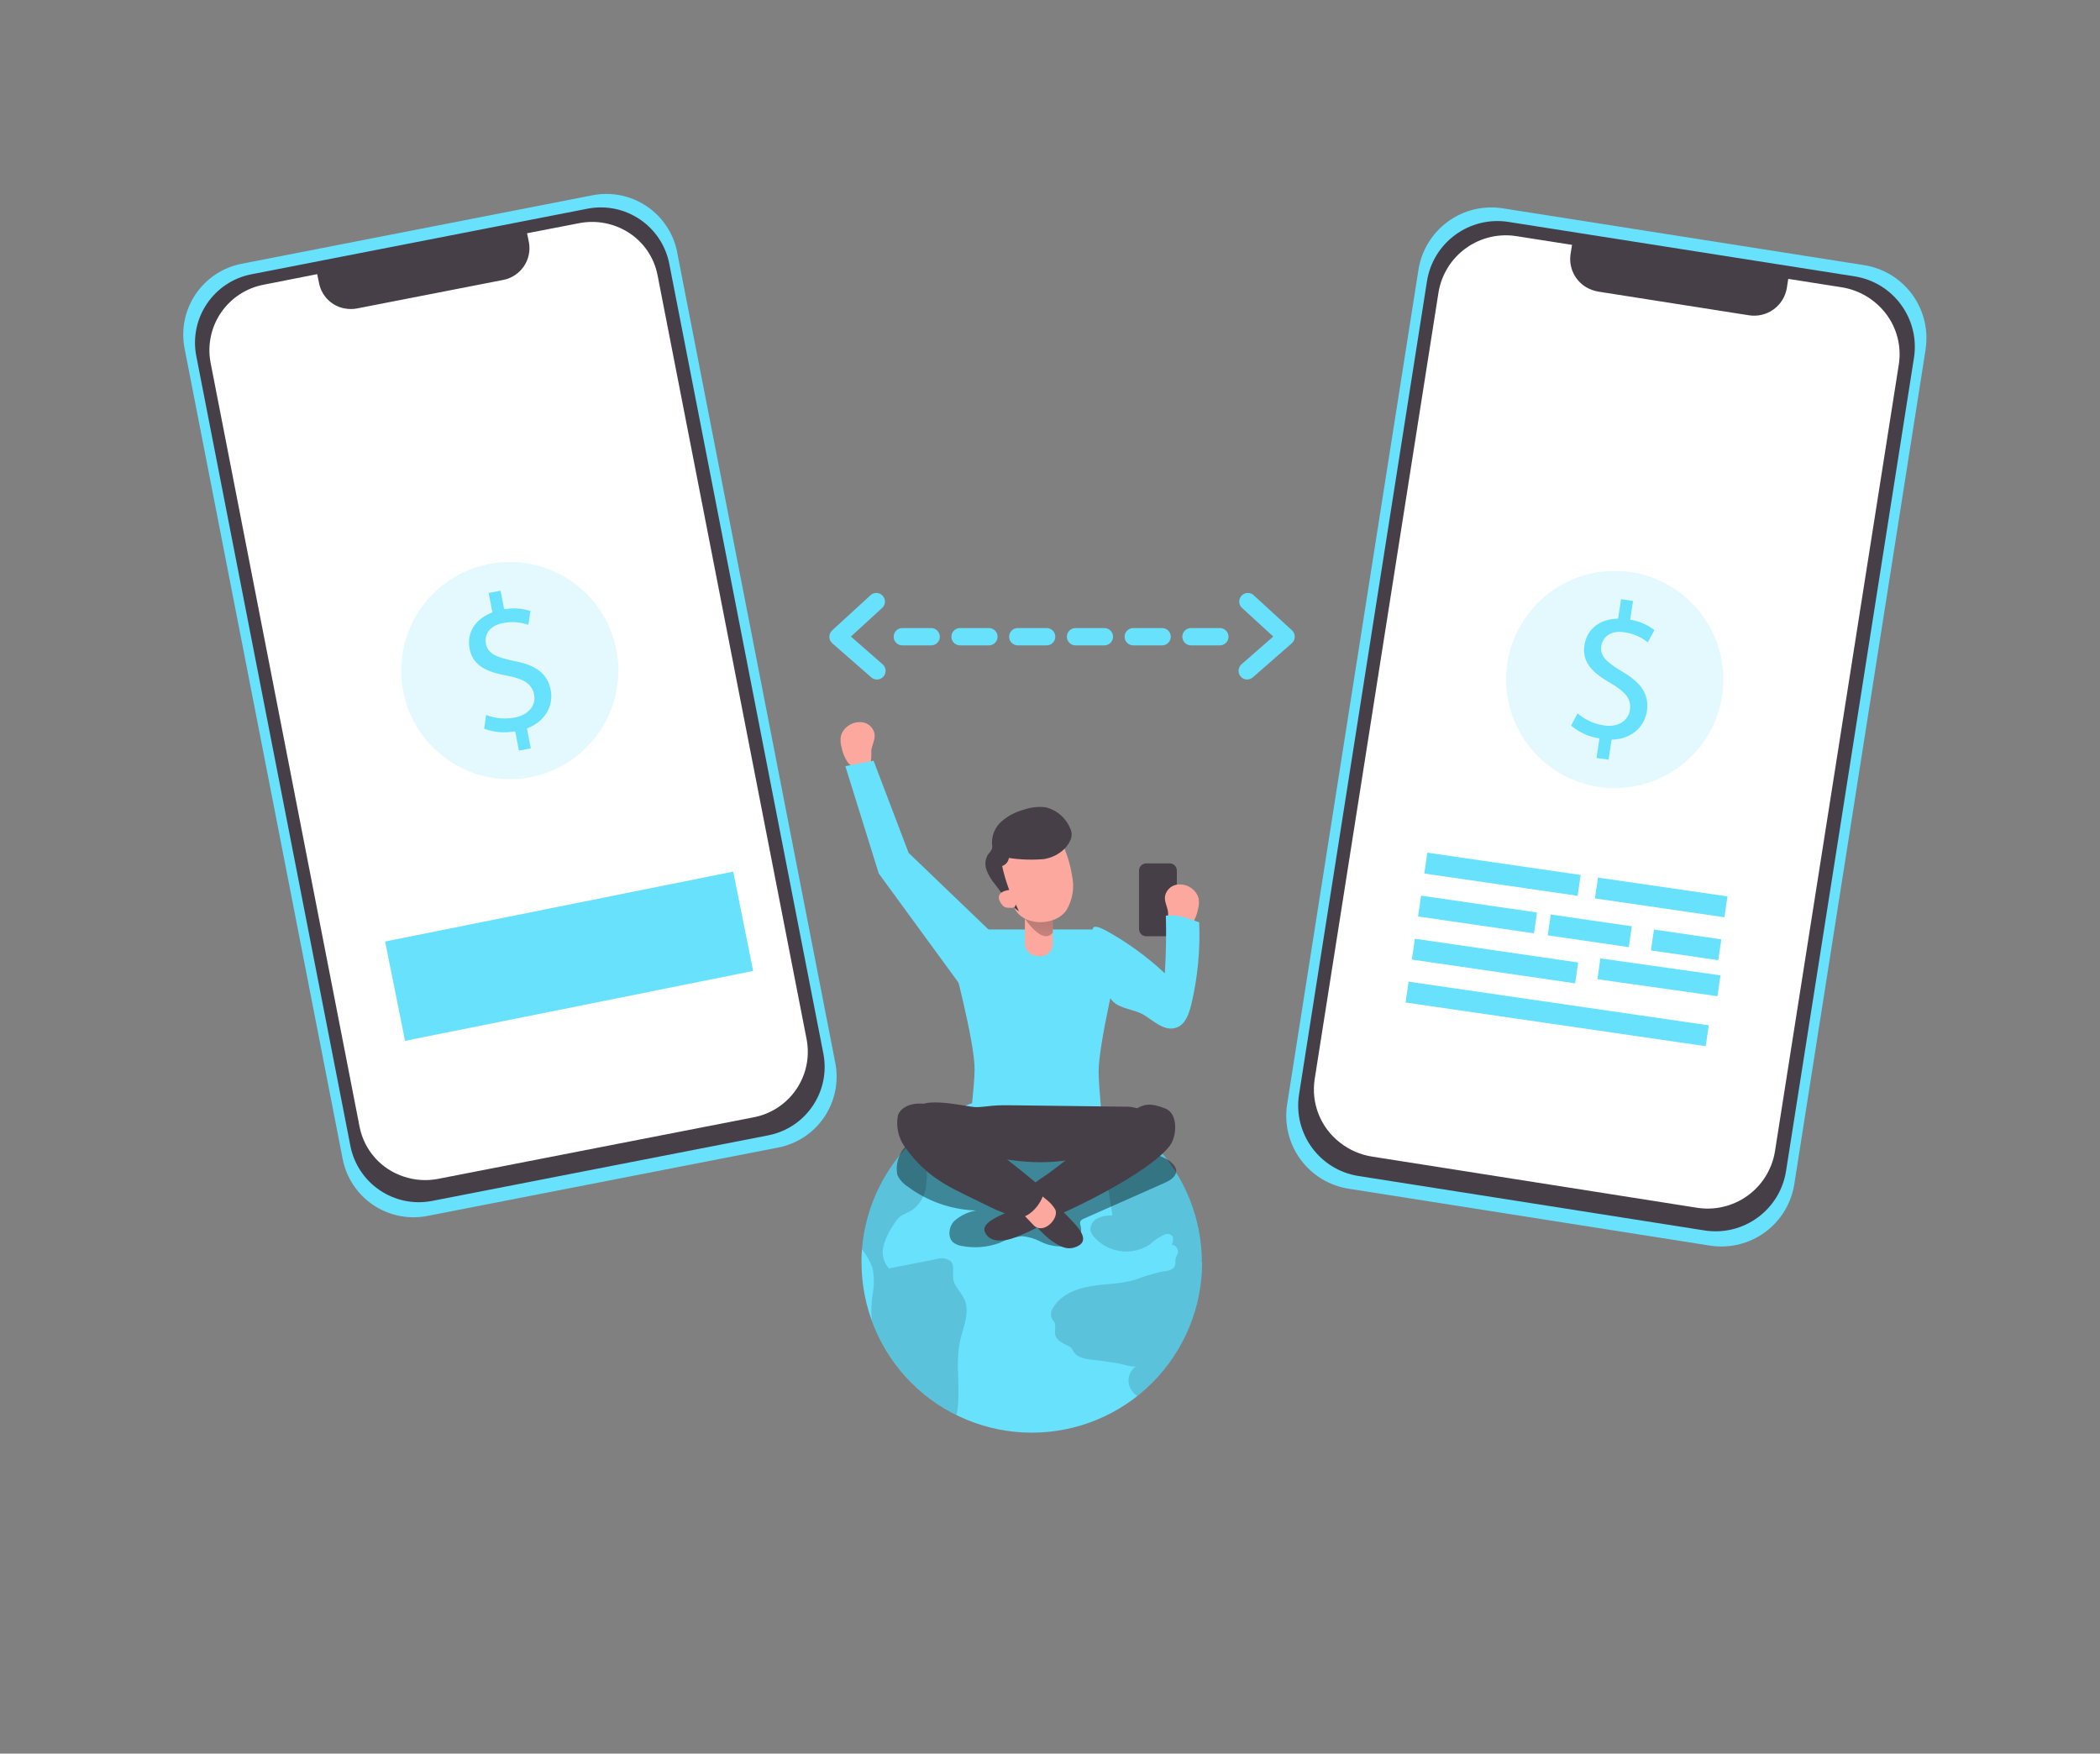 <svg
  width="800"
  height="668"
  viewBox="0 0 800 668"
  fill="none"
  xmlns="http://www.w3.org/2000/svg"
>
  <rect x="0" y="0" width="800" height="668" fill="#808080" stroke="none"/>
  <path
    d="M333.183 279.716C333.01 278.598 332.494 277.561 331.706 276.75C330.918 275.938 329.897 275.391 328.784 275.186C327.678 274.999 326.544 275.06 325.464 275.364C324.383 275.668 323.384 276.208 322.538 276.945C321.457 277.834 320.687 279.043 320.339 280.398C320.1 281.813 320.183 283.264 320.581 284.643C320.954 286.607 321.701 288.481 322.78 290.163C324.979 293.286 330.17 294.386 331.753 290.163C331.936 288.8 331.988 287.423 331.907 286.05C332.149 283.895 333.403 281.938 333.183 279.716Z"
    fill="#FCA89E"
  />
  <path
    d="M257.965 96.113L318.205 404.883C319.6 412.037 318.097 419.452 314.027 425.498C309.956 431.544 303.651 435.727 296.498 437.125L162.842 463.188C155.694 464.598 148.278 463.113 142.224 459.059C136.17 455.006 131.973 448.715 130.555 441.568L70.314 132.732C68.918 125.581 70.419 118.169 74.485 112.123C78.551 106.078 84.85 101.893 92 100.489L225.634 74.405C229.175 73.7 232.82 73.7 236.361 74.403C239.902 75.107 243.27 76.502 246.272 78.507C249.275 80.513 251.852 83.09 253.859 86.092C255.865 89.094 257.26 92.462 257.965 96.003V96.113Z"
    fill="#68E1FD"
  />
  <path
    d="M223.8 79.504L95.769 104.484C81.367 107.294 71.97 121.247 74.78 135.648L133.474 436.481C136.284 450.883 150.237 460.28 164.638 457.47L292.669 432.49C307.071 429.681 316.468 415.728 313.658 401.326L254.964 100.494C252.155 86.092 238.202 76.695 223.8 79.504Z"
    fill="#473F47"
  />
  <path
    d="M250.487 104.778L307.318 396.085C308.539 402.703 307.081 409.534 303.266 415.077C299.451 420.62 293.591 424.421 286.974 425.645L167.02 449.046C162.624 449.927 158.074 449.639 153.824 448.21C149.593 446.842 145.804 444.369 142.846 441.049C139.889 437.728 137.87 433.678 136.999 429.318L80.189 137.989C78.976 131.366 80.442 124.532 84.265 118.989C88.088 113.446 93.955 109.648 100.577 108.429L120.834 104.426L121.603 108.121C122.111 110.464 123.301 112.604 125.023 114.271C126.746 115.938 128.923 117.059 131.281 117.491C132.857 117.798 134.477 117.798 136.053 117.491L191.741 106.626C194.915 106.001 197.717 104.156 199.543 101.486C201.37 98.816 202.075 95.536 201.507 92.352L200.781 88.855L220.575 85.028C227.026 83.751 233.721 84.986 239.292 88.481C242.174 90.286 244.656 92.664 246.581 95.467C248.507 98.271 249.836 101.44 250.487 104.778Z"
    fill="white"
  />
  <path
    opacity="0.18"
    d="M194.205 296.827C217.053 296.827 235.575 278.305 235.575 255.457C235.575 232.609 217.053 214.087 194.205 214.087C171.357 214.087 152.834 232.609 152.834 255.457C152.834 278.305 171.357 296.827 194.205 296.827Z"
    fill="#68E1FD"
  />
  <path
    d="M197.68 285.941L196.25 278.551C192.301 279.346 188.207 279.011 184.439 277.583L185.187 272.348C188.687 273.707 192.501 274.043 196.184 273.316C201.419 272.304 204.3 268.587 203.464 264.519C202.628 260.45 199.329 258.58 193.479 257.459C185.429 256.029 180.151 253.588 178.919 247.254C177.687 240.919 181.118 235.729 187.585 233.266L186.155 225.898L190.686 225.018L192.071 232.1C195.409 231.47 198.852 231.697 202.078 232.76L201.265 238.016C198.151 236.921 194.799 236.693 191.565 237.356C185.957 238.456 184.505 242.283 185.099 245.186C185.847 248.991 188.948 250.355 195.788 251.784C203.948 253.324 208.479 256.359 209.798 262.781C210.92 268.543 207.995 274.746 200.737 277.495L202.21 285.061L197.68 285.941Z"
    fill="#68E1FD"
  />
  <path
    d="M733.557 133.172L683.543 451.091C682.38 458.458 678.34 465.06 672.31 469.449C666.281 473.837 658.755 475.651 651.388 474.493L513.796 452.829C510.148 452.263 506.647 450.984 503.493 449.065C500.339 447.147 497.594 444.625 495.415 441.645C493.236 438.666 491.665 435.286 490.792 431.699C489.919 428.112 489.762 424.388 490.328 420.74L540.364 102.777C541.517 95.413 545.547 88.808 551.569 84.416C557.591 80.023 565.111 78.202 572.475 79.353L710.068 100.995C717.426 102.133 724.032 106.144 728.436 112.148C732.84 118.152 734.681 125.658 733.557 133.018V133.172Z"
    fill="#68E1FD"
  />
  <path
    d="M543.601 107.167L494.876 416.9C492.543 431.731 502.675 445.646 517.506 447.979L649.321 468.715C664.152 471.048 678.066 460.916 680.399 446.085L729.124 136.351C731.457 121.52 721.325 107.606 706.494 105.273L574.679 84.537C559.848 82.204 545.934 92.335 543.601 107.167Z"
    fill="#473F47"
  />
  <path
    d="M723.352 138.868L676.153 438.731C675.012 445.519 671.223 451.576 665.618 455.571C660.014 459.567 653.053 461.176 646.264 460.043L522.769 440.6C518.252 439.905 513.993 438.048 510.409 435.212C506.811 432.419 504.026 428.716 502.34 424.486C500.654 420.256 500.129 415.652 500.819 411.151L548.018 111.288C549.164 104.496 552.962 98.437 558.575 94.444C564.189 90.452 571.159 88.852 577.951 89.998L598.867 93.275L598.274 97.036C597.952 99.469 598.354 101.944 599.429 104.15C600.505 106.356 602.207 108.196 604.322 109.441C605.743 110.261 607.3 110.82 608.919 111.09L666.3 120.108C669.571 120.618 672.912 119.823 675.603 117.893C678.293 115.964 680.118 113.055 680.684 109.793L681.234 106.23L701.49 109.419C708.135 110.446 714.137 113.97 718.271 119.272C720.416 122.016 721.974 125.171 722.848 128.542C723.722 131.913 723.894 135.428 723.352 138.868Z"
    fill="white"
  />
  <path
    d="M464.706 245.846H453.709C452.834 245.846 451.995 245.498 451.376 244.88C450.757 244.261 450.41 243.422 450.41 242.547C450.41 241.672 450.757 240.833 451.376 240.214C451.995 239.595 452.834 239.248 453.709 239.248H464.706C465.58 239.248 466.42 239.595 467.038 240.214C467.657 240.833 468.005 241.672 468.005 242.547C468.005 243.422 467.657 244.261 467.038 244.88C466.42 245.498 465.58 245.846 464.706 245.846ZM442.712 245.846H431.715C430.84 245.846 430.001 245.498 429.382 244.88C428.763 244.261 428.416 243.422 428.416 242.547C428.416 241.672 428.763 240.833 429.382 240.214C430.001 239.595 430.84 239.248 431.715 239.248H442.712C443.587 239.248 444.426 239.595 445.045 240.214C445.663 240.833 446.011 241.672 446.011 242.547C446.011 243.422 445.663 244.261 445.045 244.88C444.426 245.498 443.587 245.846 442.712 245.846ZM420.718 245.846H409.721C408.846 245.846 408.007 245.498 407.388 244.88C406.77 244.261 406.422 243.422 406.422 242.547C406.422 241.672 406.77 240.833 407.388 240.214C408.007 239.595 408.846 239.248 409.721 239.248H420.718C421.593 239.248 422.432 239.595 423.051 240.214C423.67 240.833 424.017 241.672 424.017 242.547C424.017 243.422 423.67 244.261 423.051 244.88C422.432 245.498 421.593 245.846 420.718 245.846ZM398.724 245.846H387.727C386.853 245.846 386.013 245.498 385.395 244.88C384.776 244.261 384.428 243.422 384.428 242.547C384.428 241.672 384.776 240.833 385.395 240.214C386.013 239.595 386.853 239.248 387.727 239.248H398.724C399.599 239.248 400.438 239.595 401.057 240.214C401.676 240.833 402.023 241.672 402.023 242.547C402.023 243.422 401.676 244.261 401.057 244.88C400.438 245.498 399.599 245.846 398.724 245.846ZM376.731 245.846H365.734C364.859 245.846 364.02 245.498 363.401 244.88C362.782 244.261 362.435 243.422 362.435 242.547C362.435 241.672 362.782 240.833 363.401 240.214C364.02 239.595 364.859 239.248 365.734 239.248H376.731C377.606 239.248 378.445 239.595 379.063 240.214C379.682 240.833 380.03 241.672 380.03 242.547C380.03 243.422 379.682 244.261 379.063 244.88C378.445 245.498 377.606 245.846 376.731 245.846ZM354.737 245.846H343.74C342.865 245.846 342.026 245.498 341.407 244.88C340.789 244.261 340.441 243.422 340.441 242.547C340.441 241.672 340.789 240.833 341.407 240.214C342.026 239.595 342.865 239.248 343.74 239.248H354.737C355.612 239.248 356.451 239.595 357.07 240.214C357.688 240.833 358.036 241.672 358.036 242.547C358.036 243.422 357.688 244.261 357.07 244.88C356.451 245.498 355.612 245.846 354.737 245.846Z"
    fill="#68E1FD"
  />
  <path
    d="M334.107 258.844C333.295 258.871 332.506 258.579 331.907 258.03L317.04 245.032C316.714 244.742 316.449 244.39 316.261 243.996C316.072 243.603 315.963 243.176 315.941 242.74C315.918 242.305 315.983 241.869 316.13 241.458C316.277 241.047 316.504 240.67 316.798 240.348C316.873 240.261 316.954 240.181 317.04 240.106L331.907 226.491C332.566 226.02 333.375 225.806 334.181 225.893C334.986 225.979 335.732 226.359 336.275 226.959C336.819 227.56 337.122 228.34 337.128 229.15C337.134 229.96 336.841 230.744 336.306 231.352L324.166 242.481L336.24 253.06C336.894 253.629 337.297 254.433 337.363 255.297C337.429 256.161 337.152 257.017 336.592 257.679C336.289 258.043 335.909 258.337 335.479 258.538C335.05 258.74 334.581 258.844 334.107 258.844Z"
    fill="#68E1FD"
  />
  <path
    d="M475.131 258.844C474.66 258.848 474.194 258.75 473.765 258.556C473.336 258.363 472.954 258.078 472.645 257.723C472.072 257.062 471.783 256.201 471.84 255.328C471.898 254.455 472.298 253.64 472.953 253.06L485.05 242.481L472.909 231.352C472.374 230.744 472.081 229.96 472.087 229.15C472.093 228.34 472.396 227.56 472.94 226.959C473.484 226.359 474.229 225.979 475.035 225.893C475.84 225.806 476.649 226.02 477.308 226.491L492.176 240.106C492.515 240.42 492.786 240.801 492.971 241.225C493.157 241.649 493.253 242.106 493.253 242.569C493.245 243.034 493.14 243.493 492.947 243.917C492.755 244.34 492.477 244.72 492.132 245.032L477.264 258.03C476.672 258.547 475.916 258.836 475.131 258.844Z"
    fill="#68E1FD"
  />
  <path
    d="M457.953 480.871C457.953 498.079 451.118 514.581 438.95 526.749C426.783 538.917 410.28 545.753 393.072 545.753C375.864 545.753 359.361 538.917 347.194 526.749C335.026 514.581 328.191 498.079 328.191 480.871C328.161 479.212 328.22 477.553 328.366 475.9C329.674 459.196 337.396 443.646 349.913 432.508C362.43 421.37 378.772 415.509 395.515 416.151C412.258 416.794 428.103 423.891 439.73 435.955C451.357 448.02 457.864 464.116 457.888 480.871H457.953Z"
    fill="#68E1FD"
  />
  <path
    opacity="0.14"
    d="M365.844 510.321C363.644 519.69 366.328 529.697 364.392 539.022C349.415 531.607 337.862 518.716 332.127 503.019C331.823 499.795 331.904 496.546 332.369 493.341C333.073 489.924 333.073 486.399 332.369 482.982C331.444 480.408 330.083 478.012 328.344 475.9C329.07 466.42 331.873 457.215 336.556 448.94C341.239 440.665 347.687 433.523 355.441 428.02C355.528 428.456 355.528 428.904 355.441 429.34L352.669 441.678C353.219 445.323 353.219 449.03 352.669 452.675C352.365 454.491 351.668 456.219 350.627 457.739C349.586 459.258 348.227 460.532 346.643 461.472C345.453 461.978 344.293 462.55 343.168 463.188C342.097 464.068 341.201 465.142 340.529 466.355C338.744 468.864 337.405 471.661 336.57 474.625C336.174 476.11 336.155 477.671 336.516 479.165C336.877 480.66 337.607 482.04 338.637 483.18L356.716 479.661C357.624 479.326 358.602 479.225 359.559 479.367C360.516 479.51 361.422 479.891 362.193 480.475C363.754 482.169 362.787 484.874 363.117 487.183C363.556 490.086 366.152 492.198 367.361 494.903C369.583 499.808 367.031 505.218 365.844 510.321Z"
    fill="#020202"
  />
  <path
    opacity="0.4"
    d="M341.827 447.528C342.674 449.325 344.007 450.849 345.675 451.927C353.265 457.623 362.429 460.834 371.914 461.121C368.798 461.633 365.891 463.021 363.534 465.123C361.335 467.323 360.873 471.722 363.402 473.481C364.296 474.075 365.31 474.466 366.372 474.625C371.204 475.564 376.202 475.16 380.821 473.459C383.48 472.099 386.365 471.235 389.333 470.908C391.727 471.102 394.059 471.767 396.195 472.865C399.237 474.451 402.685 475.087 406.092 474.691C409.435 474.009 412.47 470.798 411.767 467.477C411.591 466.685 411.239 465.827 411.635 465.145C411.948 464.731 412.377 464.418 412.866 464.244L443.658 450.608C445.615 449.728 447.836 448.408 448.056 446.363C448.276 444.317 446.121 442.448 444.119 441.414C433.54 435.894 421.202 435.19 409.281 434.596L388.123 433.562C377.871 432.778 367.572 432.851 357.332 433.782C353.791 434.2 347.523 434.244 344.818 436.884C343.533 438.307 342.594 440.009 342.075 441.856C341.557 443.702 341.471 445.644 341.827 447.528Z"
    fill="#020202"
  />
  <path
    opacity="0.14"
    d="M457.953 480.871C457.963 490.677 455.744 500.358 451.466 509.182C447.187 518.006 440.96 525.743 433.255 531.808C432.385 531.225 431.638 530.478 431.055 529.609C430.568 528.892 430.227 528.085 430.051 527.236C429.876 526.386 429.87 525.51 430.033 524.659C430.197 523.807 430.527 522.995 431.004 522.271C431.481 521.547 432.096 520.924 432.815 520.438C431.715 521.01 427.426 519.602 426.217 519.404L419.618 518.37C416.407 517.864 410.821 518.084 408.951 514.851C408.745 514.402 408.495 513.975 408.204 513.576C407.807 513.174 407.336 512.853 406.818 512.63C404.817 511.662 402.419 510.541 401.979 508.363C401.65 506.758 402.441 504.932 401.628 503.524C401.364 503.063 400.968 502.733 400.704 502.293C400.423 501.632 400.318 500.911 400.399 500.198C400.48 499.485 400.744 498.805 401.166 498.224C403.981 493.297 409.809 490.922 415.396 489.976C420.982 489.031 426.788 489.163 432.221 487.579C435.558 486.289 438.983 485.238 442.47 484.434C444.427 484.17 446.869 483.972 447.572 482.235C447.99 481.201 447.572 480.035 447.99 478.936C448.166 478.496 448.452 478.1 448.628 477.66C448.738 477.325 448.781 476.971 448.754 476.62C448.728 476.268 448.632 475.925 448.472 475.611C448.313 475.296 448.093 475.016 447.826 474.787C447.558 474.557 447.248 474.382 446.913 474.273L446.429 474.163C446.891 472.953 447.265 471.392 446.297 470.534C445.962 470.281 445.57 470.115 445.156 470.05C444.742 469.984 444.318 470.022 443.922 470.16C441.718 471.111 439.701 472.444 437.961 474.097C434.763 476.174 430.938 477.067 427.15 476.621C423.363 476.176 419.85 474.419 417.221 471.656C416.335 470.888 415.706 469.867 415.418 468.73C415.34 467.765 415.563 466.799 416.055 465.964C416.547 465.13 417.284 464.468 418.167 464.068C419.934 463.296 421.848 462.921 423.775 462.968C423.057 458.261 422.324 453.555 421.576 448.848C410.777 451.729 406.4 441.458 404.861 432.925C403.321 424.391 409.391 421.356 417.199 420.784C429.212 425.59 439.513 433.88 446.775 444.588C454.038 455.296 457.931 467.932 457.953 480.871Z"
    fill="#020202"
  />
  <path
    d="M373.849 354.077H415.44C416.864 354.057 418.278 354.317 419.601 354.843C420.924 355.369 422.131 356.151 423.152 357.144C424.173 358.136 424.989 359.32 425.552 360.628C426.116 361.936 426.416 363.342 426.436 364.766V365.074C426.436 365.074 418.519 397.427 418.519 408.292C418.519 414.252 420.388 432.023 420.388 432.023H368.945C368.945 432.023 371.32 413.438 371.276 407.214C371.276 396.613 362.787 365.052 362.787 365.052C362.766 363.626 363.027 362.21 363.555 360.886C364.082 359.561 364.866 358.353 365.861 357.332C366.856 356.31 368.043 355.495 369.353 354.933C370.663 354.371 372.072 354.072 373.498 354.055L373.849 354.077Z"
    fill="#68E1FD"
  />
  <path
    d="M371.848 421.752C373.915 421.752 375.961 421.4 378.006 421.224C380.667 420.982 383.329 421.026 386.012 421.048L428.504 421.576C430.099 421.489 431.696 421.706 433.211 422.214C433.961 422.473 434.627 422.932 435.138 423.54C435.65 424.148 435.987 424.883 436.114 425.667C436.312 427.712 434.596 429.384 432.969 430.637C425.47 436.409 416.673 440.26 407.346 441.854C393.006 444.295 378.292 441.26 364.26 437.455C361.994 436.993 359.846 436.072 357.948 434.75C356.256 433.059 354.711 431.227 353.329 429.274C351.987 428.046 350.838 426.622 349.92 425.051C346.071 415.967 368.549 421.774 371.848 421.752Z"
    fill="#473F47"
  />
  <path
    d="M401.056 360.147C400.901 361.373 400.275 362.491 399.31 363.263C398.345 364.035 397.117 364.401 395.887 364.282C390.785 364.04 390.433 360.147 390.433 360.147V339.891H401.056V360.147Z"
    fill="#FCA89E"
  />
  <path
    d="M390.433 349.898C390.433 349.898 397.031 360.279 401.056 355.287V347.193L390.433 349.898Z"
    fill="url(#paint0_linear)"
  />
  <path
    d="M385.946 344.752C388.607 352.999 401.847 353.241 406.29 346.687C408.644 342.716 409.391 337.995 408.38 333.491C407.675 329.025 406.311 324.689 404.333 320.625C402.969 318.073 401.584 315.808 398.504 315.434C394.976 315.173 391.448 315.937 388.343 317.633C385.391 319.223 383.066 321.766 381.745 324.847C380.484 327.932 380.321 331.356 381.283 334.547C381.818 336.14 382.488 337.685 383.285 339.165C384.313 340.957 385.202 342.825 385.946 344.752Z"
    fill="#FCA89E"
  />
  <path
    d="M389.927 458.525C388.458 459.675 386.818 460.588 385.066 461.231C381.349 462.792 374.069 465.629 375.059 468.928C376.555 473.327 381.657 472.931 385.198 471.897C390.585 470.049 395.714 467.521 400.462 464.376L389.927 458.525Z"
    fill="#473F47"
  />
  <path
    d="M398.944 447.331C411.591 438.093 418.189 431.275 432.397 422.632C435.762 420.586 438.093 419.97 443.943 422.28C448.936 424.237 448.342 432.815 445.681 436.4C437.499 447.133 406.092 461.956 399.67 464.2C396.921 465.167 387.222 457.008 391.159 453.093C393.614 450.991 396.216 449.065 398.944 447.331Z"
    fill="#473F47"
  />
  <path
    d="M393.094 465.123C395.034 467.646 397.247 469.948 399.692 471.985C404.091 475.285 406.928 476.384 410.403 474.779C415.462 472.425 410.821 467.477 406.906 463.54C403.92 460.422 400.575 457.669 396.943 455.336L393.094 465.123Z"
    fill="#473F47"
  />
  <path
    d="M393.754 452.983L399.142 457.382C400.258 458.308 401.209 459.416 401.957 460.659C403.717 463.936 397.559 470.622 393.71 466.685C389.861 462.748 386.232 458.547 386.232 458.547L393.754 452.983Z"
    fill="#FCA89E"
  />
  <path
    d="M377.654 460.021C362.963 452.631 353.945 449.948 344.51 436.642C343.345 434.939 342.529 433.023 342.11 431.003C341.691 428.983 341.677 426.9 342.069 424.875C343.212 421.466 348.183 419.42 354.055 420.828C358.982 421.994 391.994 447.858 397.141 452.741C399.34 454.94 392.61 465.343 387.046 463.54C383.814 462.656 380.671 461.478 377.654 460.021Z"
    fill="#473F47"
  />
  <path
    d="M407.896 319.767C407.32 321.133 406.483 322.373 405.432 323.418C403.274 325.504 400.51 326.851 397.537 327.267C393.136 327.637 388.707 327.49 384.34 326.827C384.239 327.528 383.944 328.187 383.49 328.731C383.035 329.274 382.439 329.681 381.767 329.906C382.429 332.95 383.311 335.942 384.406 338.857C385.462 341.739 387.002 344.378 388.167 347.193C384.56 344.708 381.811 340.463 379.194 337.032C377.787 335.406 376.664 333.555 375.873 331.556C375.472 330.556 375.317 329.476 375.42 328.404C375.524 327.333 375.882 326.301 376.467 325.397C377.063 324.791 377.547 324.083 377.896 323.308C378.028 322.64 378.028 321.952 377.896 321.284C377.851 319.684 378.164 318.094 378.81 316.629C379.457 315.164 380.422 313.862 381.635 312.817C384.083 310.732 386.97 309.229 390.081 308.418C392.741 307.495 395.576 307.186 398.372 307.516C400.647 308.089 402.736 309.234 404.442 310.844C406.148 312.453 407.412 314.473 408.116 316.71C408.341 317.729 408.265 318.791 407.896 319.767Z"
    fill="#473F47"
  />
  <path
    d="M383.087 339.319C382.618 339.399 382.169 339.573 381.769 339.83C381.368 340.087 381.024 340.422 380.756 340.815C380.607 341.121 380.521 341.454 380.502 341.794C380.483 342.133 380.532 342.473 380.646 342.794C380.882 343.433 381.224 344.028 381.657 344.554C381.883 344.867 382.157 345.142 382.471 345.368C383.013 345.674 383.63 345.826 384.253 345.807H385.682C385.93 345.807 386.174 345.738 386.386 345.61C386.609 345.433 386.777 345.196 386.87 344.928C387.199 343.92 387.199 342.834 386.87 341.827C386.652 340.881 386.189 340.008 385.528 339.297C384.912 338.725 383.901 339.099 383.087 339.319Z"
    fill="#FCA89E"
  />
  <path
    d="M445.593 328.894H436.642C435.135 328.894 433.914 330.115 433.914 331.621V353.923C433.914 355.429 435.135 356.65 436.642 356.65H445.593C447.099 356.65 448.32 355.429 448.32 353.923V331.621C448.32 330.115 447.099 328.894 445.593 328.894Z"
    fill="#473F47"
  />
  <path
    d="M378.402 355.837L346.137 324.891L332.787 289.789L322.032 291.857L334.767 332.743L370.836 382.119L378.402 355.837Z"
    fill="#68E1FD"
  />
  <path
    opacity="0.18"
    d="M615.143 300.214C637.991 300.214 656.513 281.692 656.513 258.844C656.513 235.996 637.991 217.474 615.143 217.474C592.295 217.474 573.772 235.996 573.772 258.844C573.772 281.692 592.295 300.214 615.143 300.214Z"
    fill="#68E1FD"
  />
  <path
    d="M608.193 288.734L609.314 281.278C605.331 280.7 601.589 279.016 598.515 276.417L600.979 271.733C603.84 274.207 607.351 275.81 611.096 276.351C616.352 277.143 620.311 274.614 620.927 270.413C621.543 266.212 619.014 263.441 613.867 260.428C606.763 256.381 602.606 252.312 603.574 245.912C604.542 239.512 609.468 235.795 616.418 235.663L617.54 228.229L622.115 228.933L621.037 236.059C624.392 236.584 627.562 237.946 630.252 240.018L627.723 244.702C625.161 242.63 622.081 241.298 618.816 240.853C613.141 239.996 610.502 243.053 610.018 246.044C609.446 249.871 611.91 252.202 617.914 255.787C625.062 259.966 628.317 264.343 627.393 270.919C626.513 276.725 621.697 281.608 613.933 281.762L612.789 289.394L608.193 288.734Z"
    fill="#68E1FD"
  />
  <path
    d="M279.32 332.03L146.704 358.65L154.3 396.494L286.916 369.875L279.32 332.03Z"
    fill="#68E1FD"
  />
  <path
    d="M543.743 324.809L542.587 332.753L601.003 341.254L602.159 333.31L543.743 324.809Z"
    fill="#68E1FD"
  />
  <path
    d="M608.746 334.296L607.59 342.24L656.93 349.42L658.086 341.476L608.746 334.296Z"
    fill="#68E1FD"
  />
  <path
    d="M541.37 341.175L540.214 349.119L584.374 355.545L585.53 347.601L541.37 341.175Z"
    fill="#68E1FD"
  />
  <path
    d="M590.764 348.365L589.608 356.309L620.492 360.804L621.648 352.86L590.764 348.365Z"
    fill="#68E1FD"
  />
  <path
    d="M630.076 354.098L628.92 362.042L654.581 365.777L655.737 357.833L630.076 354.098Z"
    fill="#68E1FD"
  />
  <path
    d="M539.004 357.592L537.848 365.536L600.051 374.588L601.207 366.644L539.004 357.592Z"
    fill="#68E1FD"
  />
  <path
    d="M609.663 365.075L608.539 373.023L654.292 379.494L655.416 371.546L609.663 365.075Z"
    fill="#68E1FD"
  />
  <path
    d="M536.607 373.947L535.451 381.891L649.802 398.532L650.958 390.588L536.607 373.947Z"
    fill="#68E1FD"
  />
  <path
    d="M443.79 341.541C443.971 340.426 444.491 339.394 445.277 338.584C446.064 337.774 447.08 337.225 448.188 337.01C449.291 336.822 450.422 336.882 451.499 337.187C452.576 337.491 453.571 338.032 454.412 338.769C455.485 339.665 456.254 340.872 456.612 342.222C456.854 343.639 456.764 345.092 456.348 346.467C455.97 348.43 455.224 350.303 454.149 351.988C451.949 355.111 446.759 356.21 445.153 351.988C444.97 350.625 444.919 349.248 444.999 347.875C444.911 345.719 443.57 343.762 443.79 341.541Z"
    fill="#FCA89E"
  />
  <path
    d="M416.143 354.209C416.451 352.384 418.101 352.823 421.422 354.539C429.503 359.01 437.001 364.462 443.746 370.77C444.207 363.446 444.339 356.079 444.141 348.777C449.178 348.447 452.081 349.612 456.832 351.35C457.272 361.886 456.258 372.432 453.819 382.691C452.895 386.254 451.619 390.323 448.056 391.488C443.658 392.962 439.721 389.113 435.872 386.694C432.375 384.494 426.656 384.362 423.863 381.371C421.664 379.172 421.422 374.773 420.608 371.958C419.245 367.207 417.419 362.391 416.451 357.552C416.174 356.461 416.07 355.333 416.143 354.209Z"
    fill="#68E1FD"
  />
  <defs>
    <linearGradient
      id="paint0_linear"
      x1="398.065"
      y1="332.897"
      x2="392.038"
      y2="383.923"
      gradientUnits="userSpaceOnUse"
    >
      <stop offset="0.01" />
      <stop offset="0.08" stop-opacity="0.69" />
      <stop offset="0.21" stop-opacity="0.32" />
      <stop offset="1" stop-opacity="0" />
    </linearGradient>
  </defs>
</svg>
